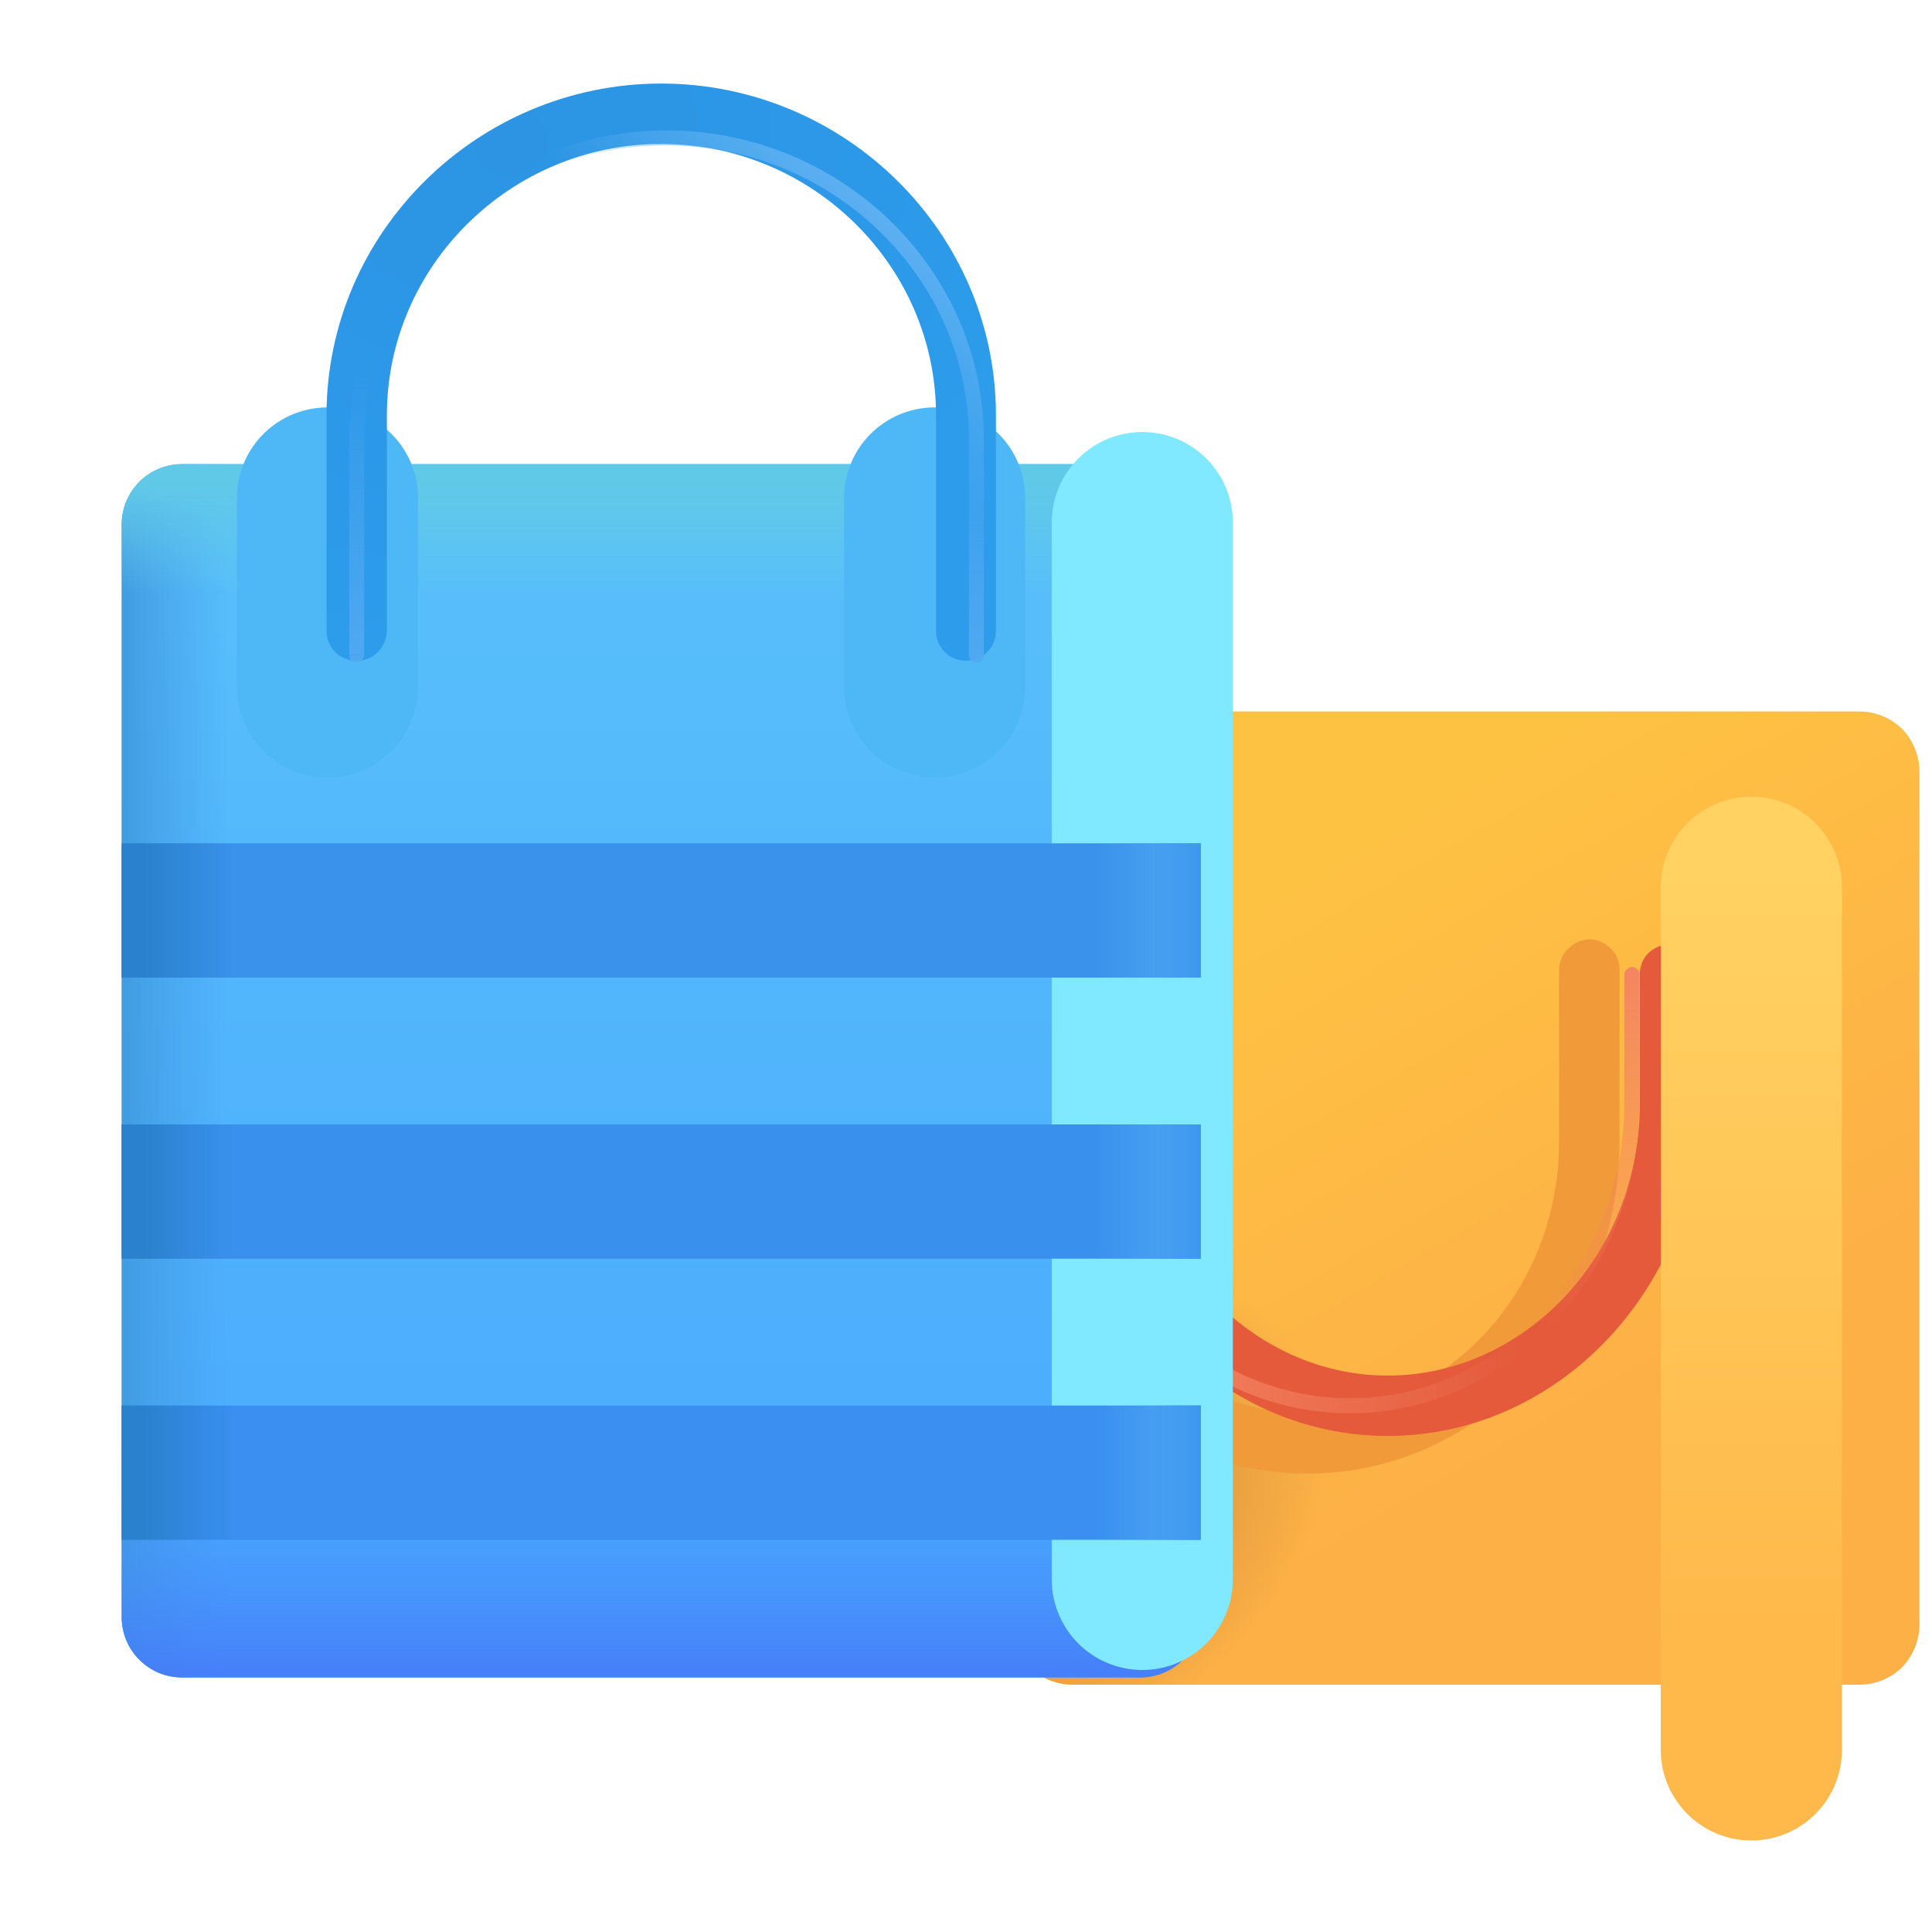 <svg width="4" height="4" viewBox="0 0 4 4" fill="none" xmlns="http://www.w3.org/2000/svg">
<g clip-path="url(#clip0_136_1040)">
<g filter="url(#filter0_i_136_1040)">
<path d="M1.846 1.848C1.846 1.815 1.859 1.783 1.882 1.759C1.906 1.736 1.938 1.723 1.971 1.723H3.599C3.633 1.723 3.664 1.736 3.688 1.759C3.711 1.783 3.724 1.815 3.724 1.848V3.613C3.724 3.646 3.711 3.678 3.688 3.702C3.664 3.725 3.633 3.738 3.599 3.738H1.971C1.938 3.738 1.906 3.725 1.882 3.702C1.859 3.678 1.846 3.646 1.846 3.613V1.848Z" fill="url(#paint0_linear_136_1040)"/>
<path d="M1.846 1.848C1.846 1.815 1.859 1.783 1.882 1.759C1.906 1.736 1.938 1.723 1.971 1.723H3.599C3.633 1.723 3.664 1.736 3.688 1.759C3.711 1.783 3.724 1.815 3.724 1.848V3.613C3.724 3.646 3.711 3.678 3.688 3.702C3.664 3.725 3.633 3.738 3.599 3.738H1.971C1.938 3.738 1.906 3.725 1.882 3.702C1.859 3.678 1.846 3.646 1.846 3.613V1.848Z" fill="url(#paint1_radial_136_1040)"/>
</g>
<g filter="url(#filter1_f_136_1040)">
<path d="M2.186 2.096C2.186 2.079 2.179 2.063 2.167 2.051C2.155 2.04 2.14 2.033 2.123 2.033C2.106 2.033 2.091 2.04 2.079 2.051C2.067 2.063 2.061 2.079 2.061 2.096H2.186ZM3.353 2.008C3.353 1.991 3.347 1.975 3.335 1.964C3.323 1.952 3.308 1.945 3.291 1.945C3.274 1.945 3.259 1.952 3.247 1.964C3.235 1.975 3.228 1.991 3.228 2.008H3.353ZM2.186 2.363V2.096H2.061V2.363H2.186ZM3.228 2.008V2.363H3.353V2.008H3.228ZM2.707 2.926C2.426 2.926 2.186 2.678 2.186 2.363H2.061C2.061 2.739 2.349 3.051 2.707 3.051V2.926ZM2.707 3.051C3.065 3.051 3.353 2.739 3.353 2.363H3.228C3.228 2.678 2.988 2.926 2.707 2.926V3.051Z" fill="#F19A39"/>
</g>
<g filter="url(#filter2_i_136_1040)">
<path d="M2.252 2.018C2.252 2.001 2.245 1.985 2.234 1.973C2.222 1.962 2.206 1.955 2.189 1.955C2.173 1.955 2.157 1.962 2.145 1.973C2.134 1.985 2.127 2.001 2.127 2.018H2.252ZM3.42 2.018C3.42 2.001 3.413 1.985 3.402 1.973C3.39 1.962 3.374 1.955 3.357 1.955C3.341 1.955 3.325 1.962 3.313 1.973C3.301 1.985 3.295 2.001 3.295 2.018H3.42ZM2.252 2.285V2.018H2.127V2.285H2.252ZM3.295 2.018V2.285H3.42V2.018H3.295ZM2.773 2.848C2.492 2.848 2.252 2.6 2.252 2.285H2.127C2.127 2.661 2.416 2.973 2.773 2.973L2.773 2.848ZM2.773 2.973C3.131 2.973 3.42 2.661 3.42 2.285H3.295C3.295 2.6 3.055 2.848 2.773 2.848L2.773 2.973Z" fill="#E45A3B"/>
</g>
<g filter="url(#filter3_f_136_1040)">
<path d="M2.227 2.018C2.227 2.013 2.225 2.009 2.222 2.007C2.219 2.004 2.215 2.002 2.211 2.002C2.207 2.002 2.203 2.004 2.2 2.007C2.197 2.009 2.195 2.013 2.195 2.018H2.227ZM3.394 2.018C3.394 2.013 3.393 2.009 3.39 2.007C3.387 2.004 3.383 2.002 3.379 2.002C3.375 2.002 3.371 2.004 3.368 2.007C3.365 2.009 3.363 2.013 3.363 2.018H3.394ZM2.227 2.285V2.018H2.195V2.285H2.227ZM3.363 2.018V2.285H3.394V2.018H3.363ZM2.795 2.895C2.485 2.895 2.227 2.623 2.227 2.285H2.195C2.195 2.638 2.466 2.926 2.795 2.926V2.895ZM2.795 2.926C3.124 2.926 3.394 2.638 3.394 2.285H3.363C3.363 2.623 3.105 2.895 2.795 2.895V2.926Z" fill="url(#paint2_linear_136_1040)"/>
<path d="M2.227 2.018C2.227 2.013 2.225 2.009 2.222 2.007C2.219 2.004 2.215 2.002 2.211 2.002C2.207 2.002 2.203 2.004 2.2 2.007C2.197 2.009 2.195 2.013 2.195 2.018H2.227ZM3.394 2.018C3.394 2.013 3.393 2.009 3.39 2.007C3.387 2.004 3.383 2.002 3.379 2.002C3.375 2.002 3.371 2.004 3.368 2.007C3.365 2.009 3.363 2.013 3.363 2.018H3.394ZM2.227 2.285V2.018H2.195V2.285H2.227ZM3.363 2.018V2.285H3.394V2.018H3.363ZM2.795 2.895C2.485 2.895 2.227 2.623 2.227 2.285H2.195C2.195 2.638 2.466 2.926 2.795 2.926V2.895ZM2.795 2.926C3.124 2.926 3.394 2.638 3.394 2.285H3.363C3.363 2.623 3.105 2.895 2.795 2.895V2.926Z" fill="url(#paint3_linear_136_1040)"/>
</g>
<path d="M2.361 0.961H0.377C0.308 0.961 0.252 1.017 0.252 1.086V3.348C0.252 3.417 0.308 3.473 0.377 3.473H2.361C2.43 3.473 2.486 3.417 2.486 3.348V1.086C2.486 1.017 2.43 0.961 2.361 0.961Z" fill="url(#paint4_linear_136_1040)"/>
<path d="M2.361 0.961H0.377C0.308 0.961 0.252 1.017 0.252 1.086V3.348C0.252 3.417 0.308 3.473 0.377 3.473H2.361C2.43 3.473 2.486 3.417 2.486 3.348V1.086C2.486 1.017 2.43 0.961 2.361 0.961Z" fill="url(#paint5_linear_136_1040)"/>
<path d="M2.361 0.961H0.377C0.308 0.961 0.252 1.017 0.252 1.086V3.348C0.252 3.417 0.308 3.473 0.377 3.473H2.361C2.43 3.473 2.486 3.417 2.486 3.348V1.086C2.486 1.017 2.43 0.961 2.361 0.961Z" fill="url(#paint6_linear_136_1040)"/>
<path d="M2.361 0.961H0.377C0.308 0.961 0.252 1.017 0.252 1.086V3.348C0.252 3.417 0.308 3.473 0.377 3.473H2.361C2.43 3.473 2.486 3.417 2.486 3.348V1.086C2.486 1.017 2.43 0.961 2.361 0.961Z" fill="url(#paint7_linear_136_1040)"/>
<g filter="url(#filter4_f_136_1040)">
<path d="M2.365 1.082V3.27" stroke="url(#paint8_linear_136_1040)" stroke-width="0.375" stroke-linecap="round"/>
</g>
<path d="M0.252 2.024V1.746H2.486V2.024H0.252Z" fill="#3A92EA"/>
<path d="M0.252 2.024V1.746H2.486V2.024H0.252Z" fill="url(#paint9_linear_136_1040)"/>
<path d="M0.252 2.024V1.746H2.486V2.024H0.252Z" fill="url(#paint10_linear_136_1040)"/>
<path d="M0.252 2.024V1.746H2.486V2.024H0.252Z" fill="url(#paint11_linear_136_1040)"/>
<path d="M0.252 2.606V2.328H2.486V2.606H0.252Z" fill="#3A91ED"/>
<path d="M0.252 2.606V2.328H2.486V2.606H0.252Z" fill="url(#paint12_linear_136_1040)"/>
<path d="M0.252 2.606V2.328H2.486V2.606H0.252Z" fill="url(#paint13_linear_136_1040)"/>
<path d="M0.252 2.606V2.328H2.486V2.606H0.252Z" fill="url(#paint14_linear_136_1040)"/>
<path d="M0.252 3.188V2.91H2.486V3.188H0.252Z" fill="#3A8FF0"/>
<path d="M0.252 3.188V2.91H2.486V3.188H0.252Z" fill="url(#paint15_linear_136_1040)"/>
<path d="M0.252 3.188V2.91H2.486V3.188H0.252Z" fill="url(#paint16_linear_136_1040)"/>
<path d="M0.252 3.188V2.91H2.486V3.188H0.252Z" fill="url(#paint17_linear_136_1040)"/>
<g filter="url(#filter5_f_136_1040)">
<path d="M3.626 1.837L3.626 3.623" stroke="url(#paint18_linear_136_1040)" stroke-width="0.375" stroke-linecap="round"/>
</g>
<g filter="url(#filter6_f_136_1040)">
<path d="M1.935 1.031V1.422" stroke="#4EB7F5" stroke-width="0.375" stroke-linecap="round"/>
</g>
<g filter="url(#filter7_f_136_1040)">
<path d="M0.678 1.031V1.422" stroke="#4EB7F5" stroke-width="0.375" stroke-linecap="round"/>
</g>
<g filter="url(#filter8_i_136_1040)">
<path d="M1.938 1.356C1.938 1.372 1.944 1.388 1.956 1.4C1.968 1.412 1.983 1.418 2 1.418C2.017 1.418 2.032 1.412 2.044 1.4C2.056 1.388 2.062 1.372 2.062 1.356H1.938ZM0.676 1.356C0.676 1.372 0.682 1.388 0.694 1.4C0.706 1.412 0.722 1.418 0.738 1.418C0.755 1.418 0.771 1.412 0.782 1.4C0.794 1.388 0.801 1.372 0.801 1.356H0.676ZM1.938 0.91V1.356H2.062V0.91H1.938ZM0.801 1.356V0.91H0.676V1.356H0.801ZM1.369 0.348C1.681 0.348 1.938 0.6 1.938 0.91H2.062C2.062 0.53 1.748 0.223 1.369 0.223V0.348ZM1.369 0.223C0.99 0.223 0.676 0.53 0.676 0.91H0.801C0.801 0.6 1.058 0.348 1.369 0.348V0.223Z" fill="url(#paint19_radial_136_1040)"/>
</g>
<g filter="url(#filter9_f_136_1040)">
<path d="M2.006 1.356C2.006 1.36 2.008 1.364 2.01 1.367C2.013 1.37 2.017 1.371 2.022 1.371C2.026 1.371 2.03 1.37 2.033 1.367C2.035 1.364 2.037 1.36 2.037 1.356H2.006ZM0.723 1.356C0.723 1.36 0.724 1.364 0.727 1.367C0.73 1.37 0.734 1.371 0.738 1.371C0.742 1.371 0.746 1.37 0.749 1.367C0.752 1.364 0.754 1.36 0.754 1.356H0.723ZM2.006 0.91V1.356H2.037V0.91H2.006ZM0.754 1.356L0.754 0.91H0.723V1.355L0.754 1.356ZM1.38 0.301C1.723 0.301 2.006 0.574 2.006 0.91H2.037C2.037 0.556 1.739 0.27 1.38 0.27V0.301ZM1.38 0.27C1.02 0.27 0.723 0.556 0.723 0.91H0.754C0.754 0.574 1.037 0.301 1.38 0.301V0.27Z" fill="url(#paint20_linear_136_1040)"/>
<path d="M2.006 1.356C2.006 1.36 2.008 1.364 2.01 1.367C2.013 1.37 2.017 1.371 2.022 1.371C2.026 1.371 2.03 1.37 2.033 1.367C2.035 1.364 2.037 1.36 2.037 1.356H2.006ZM0.723 1.356C0.723 1.36 0.724 1.364 0.727 1.367C0.73 1.37 0.734 1.371 0.738 1.371C0.742 1.371 0.746 1.37 0.749 1.367C0.752 1.364 0.754 1.36 0.754 1.356H0.723ZM2.006 0.91V1.356H2.037V0.91H2.006ZM0.754 1.356L0.754 0.91H0.723V1.355L0.754 1.356ZM1.38 0.301C1.723 0.301 2.006 0.574 2.006 0.91H2.037C2.037 0.556 1.739 0.27 1.38 0.27V0.301ZM1.38 0.27C1.02 0.27 0.723 0.556 0.723 0.91H0.754C0.754 0.574 1.037 0.301 1.38 0.301V0.27Z" fill="url(#paint21_linear_136_1040)"/>
</g>
</g>
<defs>
<filter id="filter0_i_136_1040" x="1.846" y="1.473" width="2.129" height="2.266" filterUnits="userSpaceOnUse" color-interpolation-filters="sRGB">
<feFlood flood-opacity="0" result="BackgroundImageFix"/>
<feBlend mode="normal" in="SourceGraphic" in2="BackgroundImageFix" result="shape"/>
<feColorMatrix in="SourceAlpha" type="matrix" values="0 0 0 0 0 0 0 0 0 0 0 0 0 0 0 0 0 0 127 0" result="hardAlpha"/>
<feOffset dx="0.25" dy="-0.25"/>
<feGaussianBlur stdDeviation="0.25"/>
<feComposite in2="hardAlpha" operator="arithmetic" k2="-1" k3="1"/>
<feColorMatrix type="matrix" values="0 0 0 0 0.906 0 0 0 0 0.557 0 0 0 0 0.329 0 0 0 1 0"/>
<feBlend mode="normal" in2="shape" result="effect1_innerShadow_136_1040"/>
</filter>
<filter id="filter1_f_136_1040" x="1.56" y="1.445" width="2.293" height="2.105" filterUnits="userSpaceOnUse" color-interpolation-filters="sRGB">
<feFlood flood-opacity="0" result="BackgroundImageFix"/>
<feBlend mode="normal" in="SourceGraphic" in2="BackgroundImageFix" result="shape"/>
<feGaussianBlur stdDeviation="0.25" result="effect1_foregroundBlur_136_1040"/>
</filter>
<filter id="filter2_i_136_1040" x="2.127" y="1.955" width="1.393" height="1.018" filterUnits="userSpaceOnUse" color-interpolation-filters="sRGB">
<feFlood flood-opacity="0" result="BackgroundImageFix"/>
<feBlend mode="normal" in="SourceGraphic" in2="BackgroundImageFix" result="shape"/>
<feColorMatrix in="SourceAlpha" type="matrix" values="0 0 0 0 0 0 0 0 0 0 0 0 0 0 0 0 0 0 127 0" result="hardAlpha"/>
<feOffset dx="0.1"/>
<feGaussianBlur stdDeviation="0.1"/>
<feComposite in2="hardAlpha" operator="arithmetic" k2="-1" k3="1"/>
<feColorMatrix type="matrix" values="0 0 0 0 0.863 0 0 0 0 0.322 0 0 0 0 0.11 0 0 0 1 0"/>
<feBlend mode="normal" in2="shape" result="effect1_innerShadow_136_1040"/>
</filter>
<filter id="filter3_f_136_1040" x="2.12" y="1.927" width="1.349" height="1.074" filterUnits="userSpaceOnUse" color-interpolation-filters="sRGB">
<feFlood flood-opacity="0" result="BackgroundImageFix"/>
<feBlend mode="normal" in="SourceGraphic" in2="BackgroundImageFix" result="shape"/>
<feGaussianBlur stdDeviation="0.037" result="effect1_foregroundBlur_136_1040"/>
</filter>
<filter id="filter4_f_136_1040" x="1.803" y="0.52" width="1.125" height="3.312" filterUnits="userSpaceOnUse" color-interpolation-filters="sRGB">
<feFlood flood-opacity="0" result="BackgroundImageFix"/>
<feBlend mode="normal" in="SourceGraphic" in2="BackgroundImageFix" result="shape"/>
<feGaussianBlur stdDeviation="0.188" result="effect1_foregroundBlur_136_1040"/>
</filter>
<filter id="filter5_f_136_1040" x="3.189" y="1.4" width="0.875" height="2.661" filterUnits="userSpaceOnUse" color-interpolation-filters="sRGB">
<feFlood flood-opacity="0" result="BackgroundImageFix"/>
<feBlend mode="normal" in="SourceGraphic" in2="BackgroundImageFix" result="shape"/>
<feGaussianBlur stdDeviation="0.125" result="effect1_foregroundBlur_136_1040"/>
</filter>
<filter id="filter6_f_136_1040" x="1.248" y="0.344" width="1.375" height="1.766" filterUnits="userSpaceOnUse" color-interpolation-filters="sRGB">
<feFlood flood-opacity="0" result="BackgroundImageFix"/>
<feBlend mode="normal" in="SourceGraphic" in2="BackgroundImageFix" result="shape"/>
<feGaussianBlur stdDeviation="0.25" result="effect1_foregroundBlur_136_1040"/>
</filter>
<filter id="filter7_f_136_1040" x="-0.01" y="0.344" width="1.375" height="1.766" filterUnits="userSpaceOnUse" color-interpolation-filters="sRGB">
<feFlood flood-opacity="0" result="BackgroundImageFix"/>
<feBlend mode="normal" in="SourceGraphic" in2="BackgroundImageFix" result="shape"/>
<feGaussianBlur stdDeviation="0.25" result="effect1_foregroundBlur_136_1040"/>
</filter>
<filter id="filter8_i_136_1040" x="0.676" y="0.173" width="1.387" height="1.245" filterUnits="userSpaceOnUse" color-interpolation-filters="sRGB">
<feFlood flood-opacity="0" result="BackgroundImageFix"/>
<feBlend mode="normal" in="SourceGraphic" in2="BackgroundImageFix" result="shape"/>
<feColorMatrix in="SourceAlpha" type="matrix" values="0 0 0 0 0 0 0 0 0 0 0 0 0 0 0 0 0 0 127 0" result="hardAlpha"/>
<feOffset dy="-0.05"/>
<feGaussianBlur stdDeviation="0.1"/>
<feComposite in2="hardAlpha" operator="arithmetic" k2="-1" k3="1"/>
<feColorMatrix type="matrix" values="0 0 0 0 0.165 0 0 0 0 0.561 0 0 0 0 0.886 0 0 0 1 0"/>
<feBlend mode="normal" in2="shape" result="effect1_innerShadow_136_1040"/>
</filter>
<filter id="filter9_f_136_1040" x="0.598" y="0.145" width="1.565" height="1.352" filterUnits="userSpaceOnUse" color-interpolation-filters="sRGB">
<feFlood flood-opacity="0" result="BackgroundImageFix"/>
<feBlend mode="normal" in="SourceGraphic" in2="BackgroundImageFix" result="shape"/>
<feGaussianBlur stdDeviation="0.062" result="effect1_foregroundBlur_136_1040"/>
</filter>
<linearGradient id="paint0_linear_136_1040" x1="2.318" y1="2.133" x2="2.951" y2="3.227" gradientUnits="userSpaceOnUse">
<stop stop-color="#FEC243"/>
<stop offset="1" stop-color="#FDB046"/>
</linearGradient>
<radialGradient id="paint1_radial_136_1040" cx="0" cy="0" r="1" gradientUnits="userSpaceOnUse" gradientTransform="translate(1.958 3.393) rotate(52.08) scale(0.438 0.596)">
<stop offset="0.225" stop-color="#D38D3C"/>
<stop offset="1" stop-color="#D38D3C" stop-opacity="0"/>
</radialGradient>
<linearGradient id="paint2_linear_136_1040" x1="3.261" y1="1.973" x2="3.261" y2="2.756" gradientUnits="userSpaceOnUse">
<stop stop-color="#F38362"/>
<stop offset="1" stop-color="#F38362" stop-opacity="0"/>
</linearGradient>
<linearGradient id="paint3_linear_136_1040" x1="2.361" y1="2.756" x2="3.15" y2="2.756" gradientUnits="userSpaceOnUse">
<stop stop-color="#F38362"/>
<stop offset="1" stop-color="#F38362" stop-opacity="0"/>
</linearGradient>
<linearGradient id="paint4_linear_136_1040" x1="1.369" y1="0.961" x2="1.369" y2="3.473" gradientUnits="userSpaceOnUse">
<stop stop-color="#59C1FA"/>
<stop offset="1" stop-color="#49A8FF"/>
</linearGradient>
<linearGradient id="paint5_linear_136_1040" x1="0.252" y1="3.184" x2="0.471" y2="3.184" gradientUnits="userSpaceOnUse">
<stop stop-color="#419CE0"/>
<stop offset="1" stop-color="#449FEE" stop-opacity="0"/>
</linearGradient>
<linearGradient id="paint6_linear_136_1040" x1="1.326" y1="3.531" x2="1.326" y2="2.984" gradientUnits="userSpaceOnUse">
<stop stop-color="#4676F8"/>
<stop offset="1" stop-color="#439AFF" stop-opacity="0"/>
</linearGradient>
<linearGradient id="paint7_linear_136_1040" x1="1.369" y1="0.961" x2="1.369" y2="1.23" gradientUnits="userSpaceOnUse">
<stop offset="0.159" stop-color="#61C9E8"/>
<stop offset="1" stop-color="#61C9E8" stop-opacity="0"/>
</linearGradient>
<linearGradient id="paint8_linear_136_1040" x1="-nan" y1="-nan" x2="-nan" y2="-nan" gradientUnits="userSpaceOnUse">
<stop stop-color="#80E8FF"/>
<stop offset="0.739" stop-color="#5BB8FF"/>
<stop offset="1" stop-color="#54AFFF"/>
</linearGradient>
<linearGradient id="paint9_linear_136_1040" x1="0.252" y1="1.938" x2="0.482" y2="1.938" gradientUnits="userSpaceOnUse">
<stop offset="0.196" stop-color="#2A81CD"/>
<stop offset="1" stop-color="#2A81CD" stop-opacity="0"/>
</linearGradient>
<linearGradient id="paint10_linear_136_1040" x1="2.486" y1="1.938" x2="2.268" y2="1.938" gradientUnits="userSpaceOnUse">
<stop stop-color="#51A9F3"/>
<stop offset="1" stop-color="#51A9F3" stop-opacity="0"/>
</linearGradient>
<linearGradient id="paint11_linear_136_1040" x1="2.486" y1="2.024" x2="2.385" y2="2.024" gradientUnits="userSpaceOnUse">
<stop stop-color="#3C97EE"/>
<stop offset="1" stop-color="#3C97EE" stop-opacity="0"/>
</linearGradient>
<linearGradient id="paint12_linear_136_1040" x1="0.252" y1="2.519" x2="0.482" y2="2.519" gradientUnits="userSpaceOnUse">
<stop offset="0.196" stop-color="#2A81CD"/>
<stop offset="1" stop-color="#2A81CD" stop-opacity="0"/>
</linearGradient>
<linearGradient id="paint13_linear_136_1040" x1="2.486" y1="2.519" x2="2.268" y2="2.519" gradientUnits="userSpaceOnUse">
<stop stop-color="#51A9F3"/>
<stop offset="1" stop-color="#51A9F3" stop-opacity="0"/>
</linearGradient>
<linearGradient id="paint14_linear_136_1040" x1="2.486" y1="2.606" x2="2.385" y2="2.606" gradientUnits="userSpaceOnUse">
<stop stop-color="#3C97EE"/>
<stop offset="1" stop-color="#3C97EE" stop-opacity="0"/>
</linearGradient>
<linearGradient id="paint15_linear_136_1040" x1="0.252" y1="3.102" x2="0.482" y2="3.102" gradientUnits="userSpaceOnUse">
<stop offset="0.196" stop-color="#2A81CD"/>
<stop offset="1" stop-color="#2A81CD" stop-opacity="0"/>
</linearGradient>
<linearGradient id="paint16_linear_136_1040" x1="2.486" y1="3.102" x2="2.268" y2="3.102" gradientUnits="userSpaceOnUse">
<stop stop-color="#51A9F3"/>
<stop offset="1" stop-color="#51A9F3" stop-opacity="0"/>
</linearGradient>
<linearGradient id="paint17_linear_136_1040" x1="2.486" y1="3.188" x2="2.385" y2="3.188" gradientUnits="userSpaceOnUse">
<stop stop-color="#3C97EE"/>
<stop offset="1" stop-color="#3C97EE" stop-opacity="0"/>
</linearGradient>
<linearGradient id="paint18_linear_136_1040" x1="142908" y1="1.803" x2="142908" y2="3.429" gradientUnits="userSpaceOnUse">
<stop stop-color="#FFD262"/>
<stop offset="1" stop-color="#FFB84A"/>
</linearGradient>
<radialGradient id="paint19_radial_136_1040" cx="0" cy="0" r="1" gradientUnits="userSpaceOnUse" gradientTransform="translate(1.06 0.348) rotate(72.975) scale(1.054 1.242)">
<stop stop-color="#2C94E3"/>
<stop offset="1" stop-color="#2C9CEB"/>
</radialGradient>
<linearGradient id="paint20_linear_136_1040" x1="1.555" y1="1.418" x2="1.555" y2="0.762" gradientUnits="userSpaceOnUse">
<stop stop-color="#53A9F2"/>
<stop offset="1" stop-color="#53A9F2" stop-opacity="0"/>
</linearGradient>
<linearGradient id="paint21_linear_136_1040" x1="1.975" y1="0.524" x2="1.728" y2="0.82" gradientUnits="userSpaceOnUse">
<stop stop-color="#61B2F2"/>
<stop offset="1" stop-color="#61B2F2" stop-opacity="0"/>
</linearGradient>
<clipPath id="clip0_136_1040">
<rect width="4" height="4" fill="white"/>
</clipPath>
</defs>
</svg>
